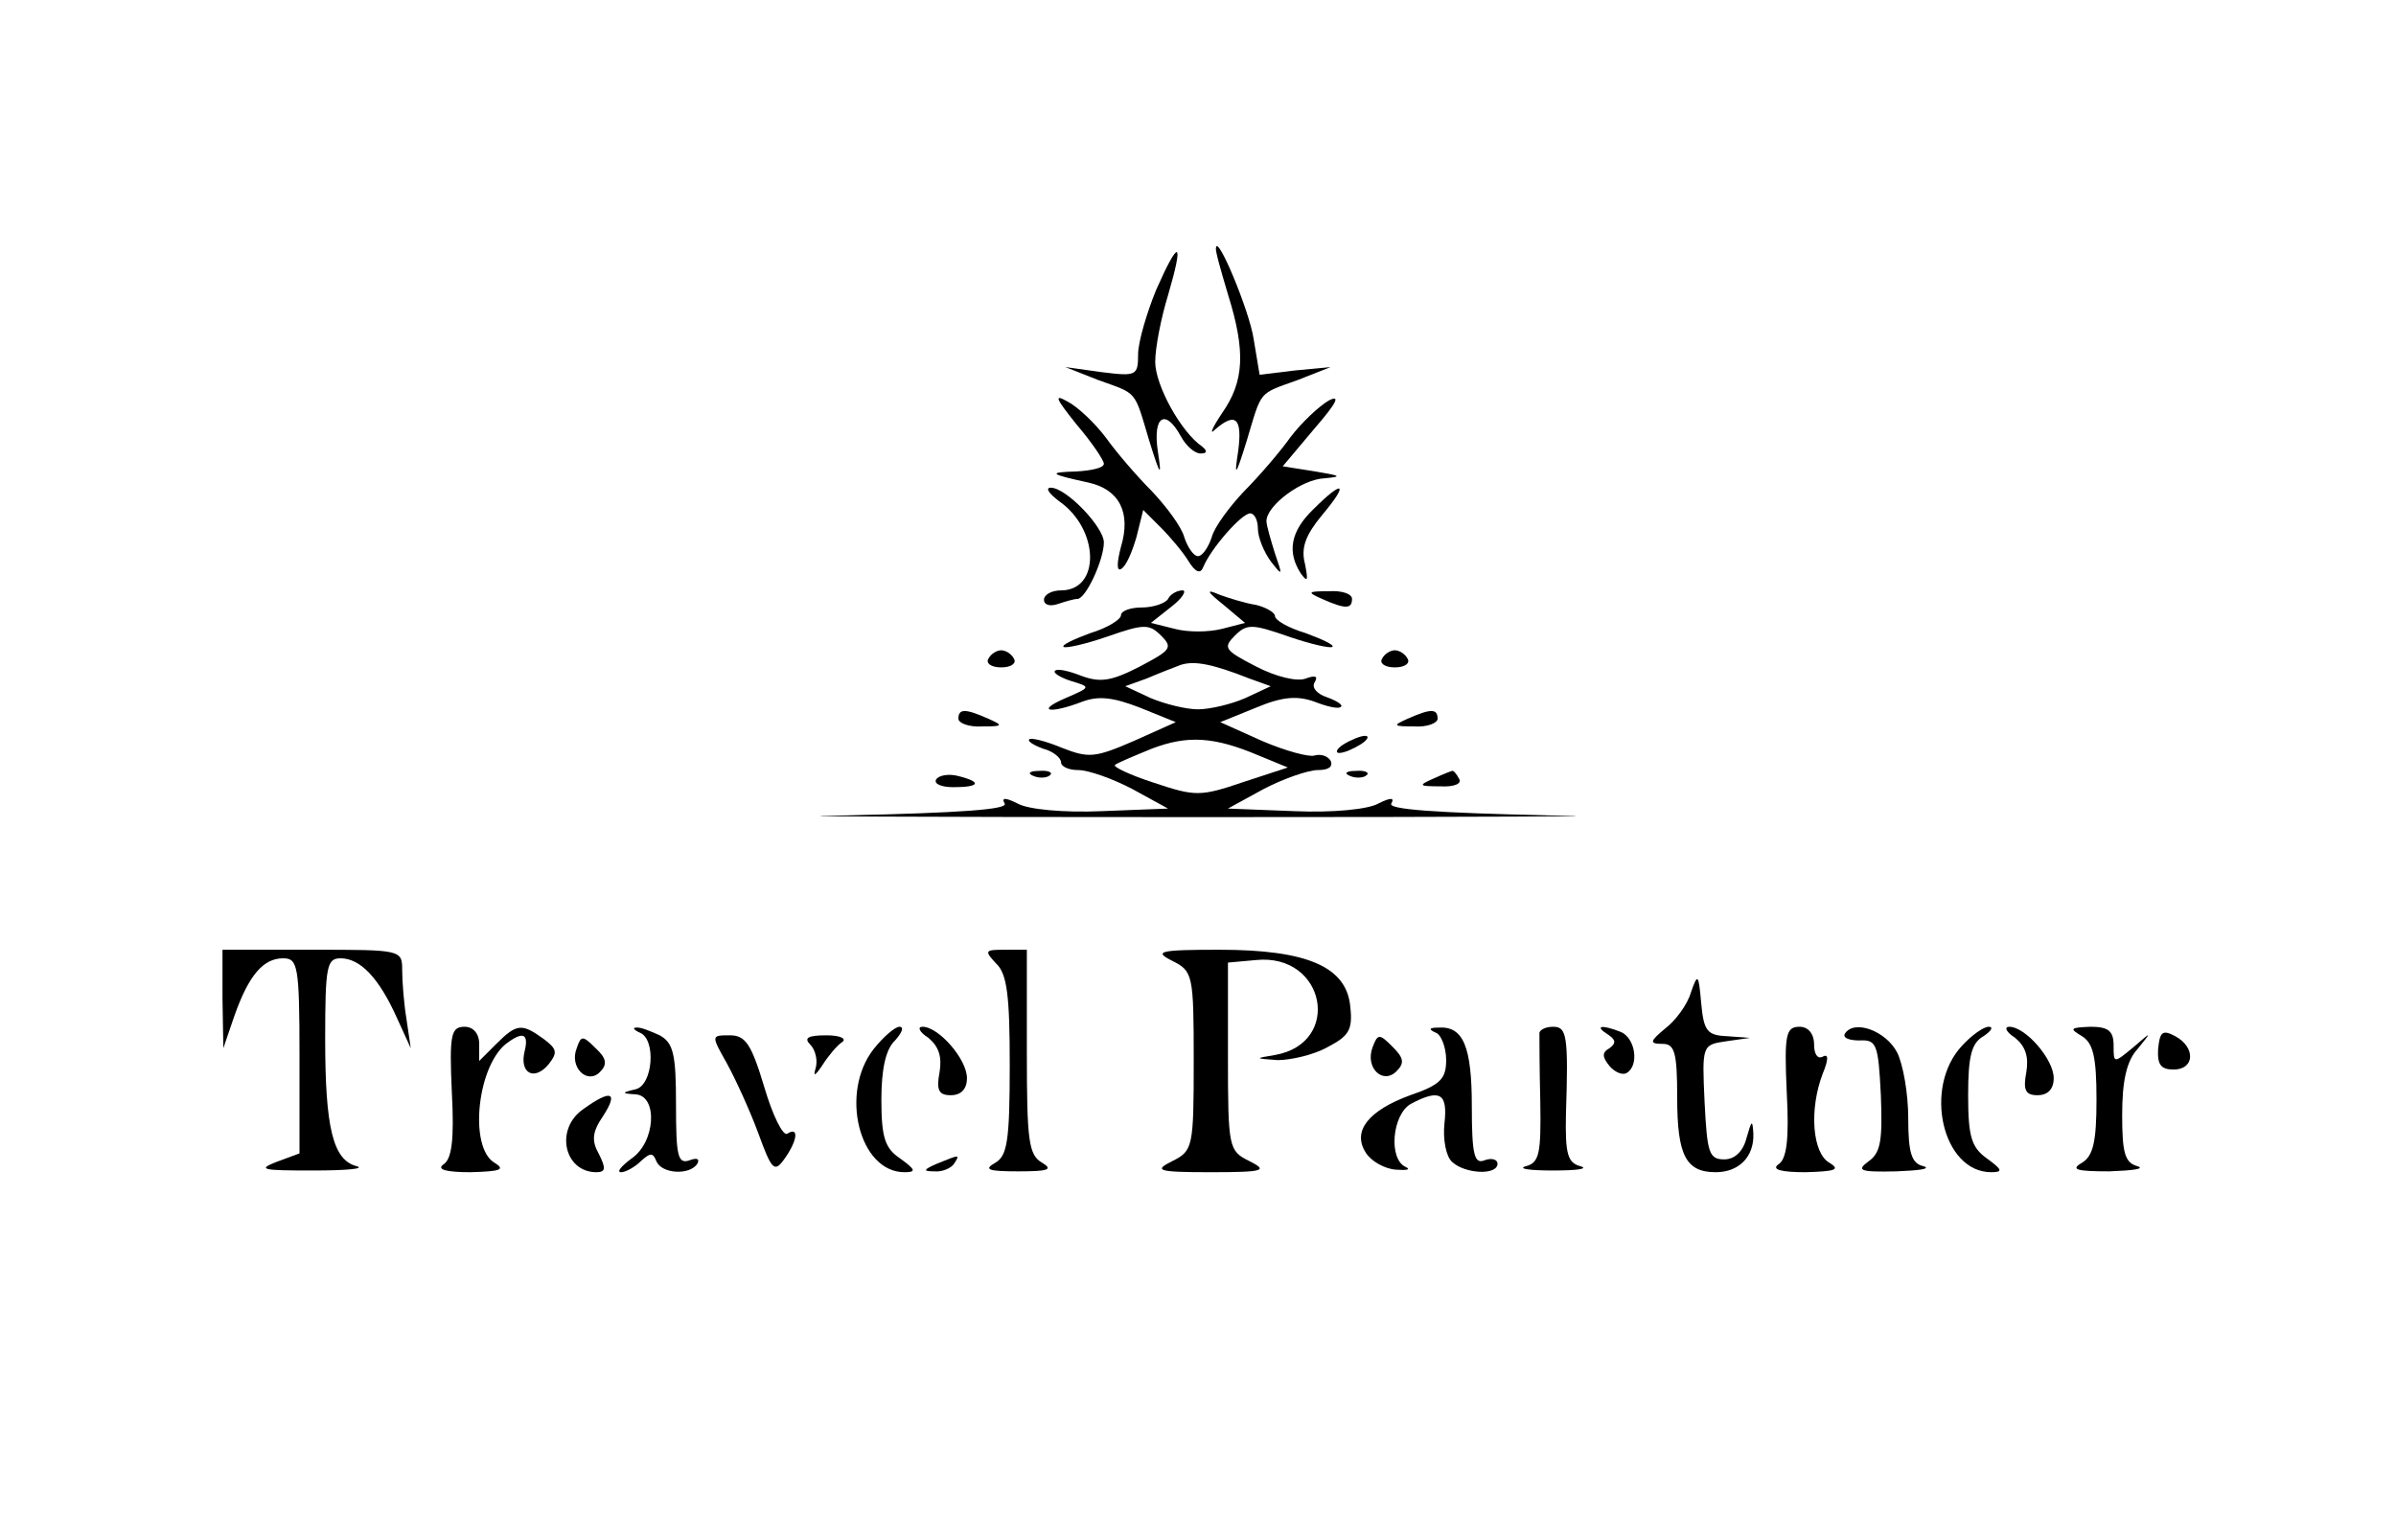 <?xml version="1.0" standalone="no"?>
<!DOCTYPE svg PUBLIC "-//W3C//DTD SVG 20010904//EN"
 "http://www.w3.org/TR/2001/REC-SVG-20010904/DTD/svg10.dtd">
<svg version="1.0" xmlns="http://www.w3.org/2000/svg"
 width="280pt" height="180pt" viewBox="0 0 280 180"
 preserveAspectRatio="xMidYMid meet">

<g transform="translate(0,180) scale(0.1,-0.1)"
fill="#000000" stroke="none">
<path d="M1351 1461 c-11 -27 -21 -61 -21 -75 0 -25 -2 -26 -42 -21 l-43 6 38
-15 c47 -17 42 -11 60 -71 13 -42 15 -44 10 -12 -6 41 9 50 27 17 6 -11 16
-20 23 -20 8 0 8 3 2 8 -25 17 -55 72 -55 99 0 17 7 52 15 78 19 65 13 67 -14
6z"/>
<path d="M1421 1510 c-1 -3 6 -27 14 -54 21 -67 19 -102 -7 -139 -12 -18 -15
-26 -8 -19 24 21 32 13 27 -25 -5 -32 -3 -30 10 12 18 60 13 54 60 71 l38 15
-42 -4 -41 -5 -7 42 c-5 33 -43 124 -44 106z"/>
<path d="M1258 1304 c18 -21 32 -42 32 -46 0 -5 -15 -8 -32 -9 -34 -1 -32 -3
14 -13 36 -8 50 -35 38 -75 -5 -19 -5 -29 0 -26 6 3 13 20 18 37 l8 32 21 -21
c11 -11 26 -29 32 -39 8 -13 14 -15 17 -7 9 22 45 63 55 63 5 0 9 -8 9 -18 0
-10 7 -27 15 -38 14 -18 14 -17 5 9 -5 16 -10 33 -10 38 0 18 41 49 68 50 21
2 19 3 -11 8 l-38 6 37 44 c26 30 31 40 17 33 -12 -7 -32 -26 -45 -43 -12 -17
-37 -46 -54 -63 -17 -18 -35 -42 -38 -54 -4 -12 -11 -22 -16 -22 -5 0 -12 10
-16 22 -3 12 -21 36 -38 54 -17 17 -42 46 -54 63 -13 17 -33 36 -45 42 -16 9
-13 3 11 -27z"/>
<path d="M1238 1214 c47 -33 48 -104 2 -104 -11 0 -20 -5 -20 -11 0 -6 7 -8
16 -5 9 3 19 6 23 6 10 0 31 46 31 66 0 18 -44 64 -62 64 -7 0 -2 -7 10 -16z"/>
<path d="M1535 1205 c-27 -26 -31 -50 -15 -75 8 -11 9 -9 5 11 -5 19 1 34 20
57 32 38 25 42 -10 7z"/>
<path d="M1365 1100 c-3 -5 -17 -10 -31 -10 -13 0 -24 -4 -24 -9 0 -5 -16 -15
-36 -21 -19 -7 -34 -14 -31 -16 2 -2 25 3 51 12 43 15 49 15 63 1 14 -14 11
-17 -25 -36 -33 -17 -46 -19 -68 -11 -15 6 -29 9 -31 6 -3 -2 6 -8 19 -12 23
-7 23 -7 -7 -20 -35 -15 -19 -19 20 -4 19 7 36 5 67 -7 l42 -17 -49 -22 c-46
-20 -53 -20 -84 -8 -19 8 -36 12 -38 10 -3 -2 5 -7 16 -11 12 -3 21 -11 21
-16 0 -5 9 -9 20 -9 12 0 40 -10 63 -22 l42 -23 -77 -3 c-45 -2 -87 2 -99 9
-14 7 -19 7 -15 0 5 -7 -51 -11 -186 -14 -106 -1 79 -2 412 -2 333 0 518 1
412 2 -135 3 -191 7 -186 14 4 7 -1 7 -15 0 -12 -7 -54 -11 -99 -9 l-77 3 42
23 c23 12 52 22 63 22 13 0 18 4 15 11 -4 6 -12 8 -19 6 -6 -2 -33 5 -61 17
l-49 22 42 17 c31 13 48 14 68 7 15 -6 29 -9 31 -6 3 2 -5 7 -16 11 -12 4 -18
11 -15 17 5 8 1 9 -10 5 -10 -4 -35 2 -58 14 -37 19 -39 22 -25 36 14 14 20
14 63 -1 26 -9 49 -14 51 -12 3 2 -12 9 -31 16 -20 6 -36 15 -36 20 0 4 -10
10 -22 13 -13 2 -32 8 -43 12 -16 7 -15 4 5 -12 l25 -21 -27 -7 c-16 -4 -40
-4 -55 0 l-28 7 24 19 c13 10 18 19 13 19 -6 0 -14 -4 -17 -10z m95 -93 l25
-9 -30 -14 c-16 -7 -41 -13 -55 -13 -14 0 -38 6 -55 13 l-30 14 25 9 c14 6 32
13 40 16 16 5 37 1 80 -16z m11 -90 l34 -14 -52 -17 c-50 -17 -56 -17 -104 -1
-28 9 -49 19 -46 21 2 2 21 10 43 19 42 16 73 14 125 -8z"/>
<path d="M1545 1100 c27 -12 35 -12 35 0 0 6 -12 10 -27 9 -25 0 -26 -1 -8 -9z"/>
<path d="M1155 1030 c-3 -5 3 -10 15 -10 12 0 18 5 15 10 -3 6 -10 10 -15 10
-5 0 -12 -4 -15 -10z"/>
<path d="M1615 1030 c-3 -5 3 -10 15 -10 12 0 18 5 15 10 -3 6 -10 10 -15 10
-5 0 -12 -4 -15 -10z"/>
<path d="M1120 960 c0 -5 12 -10 28 -9 24 0 25 1 7 9 -27 12 -35 12 -35 0z"/>
<path d="M1645 960 c-18 -8 -17 -9 8 -9 15 -1 27 4 27 9 0 12 -8 12 -35 0z"/>
<path d="M1570 930 c-8 -5 -10 -10 -5 -10 6 0 17 5 25 10 8 5 11 10 5 10 -5 0
-17 -5 -25 -10z"/>
<path d="M1094 889 c-3 -5 6 -9 20 -9 31 0 34 6 6 13 -11 3 -23 1 -26 -4z"/>
<path d="M1208 893 c7 -3 16 -2 19 1 4 3 -2 6 -13 5 -11 0 -14 -3 -6 -6z"/>
<path d="M1578 893 c7 -3 16 -2 19 1 4 3 -2 6 -13 5 -11 0 -14 -3 -6 -6z"/>
<path d="M1675 890 c-18 -8 -17 -9 8 -9 16 -1 26 3 22 9 -3 6 -7 10 -8 9 -1 0
-11 -4 -22 -9z"/>
<path d="M260 633 l1 -58 13 38 c17 48 34 67 57 67 17 0 19 -9 19 -114 l0
-114 -27 -10 c-23 -9 -16 -10 42 -10 39 0 62 2 52 5 -28 7 -37 45 -37 149 0
85 2 94 18 94 23 0 45 -23 66 -70 l16 -35 -5 34 c-3 18 -5 44 -5 57 0 24 -1
24 -105 24 l-105 0 0 -57z"/>
<path d="M1164 674 c13 -12 16 -38 16 -119 0 -89 -3 -106 -17 -114 -14 -8 -8
-10 27 -10 35 0 41 2 28 10 -16 9 -18 26 -18 129 l0 120 -26 0 c-23 0 -24 -1
-10 -16z"/>
<path d="M1370 677 c24 -12 25 -16 25 -117 0 -101 -1 -105 -25 -117 -22 -11
-18 -13 45 -13 63 0 67 2 45 13 -24 12 -25 15 -25 122 l0 110 33 3 c81 8 101
-97 22 -111 -24 -4 -24 -4 3 -6 15 0 42 6 58 15 25 13 30 20 27 47 -4 47 -50
67 -153 67 -71 0 -77 -2 -55 -13z"/>
<path d="M1976 640 c-4 -14 -18 -33 -30 -42 -18 -15 -19 -18 -3 -18 14 0 17
-10 17 -63 0 -67 10 -87 45 -87 27 0 45 18 44 45 -1 17 -2 16 -8 -5 -4 -16
-14 -25 -26 -25 -18 0 -20 8 -23 67 -3 66 -3 67 25 71 l28 4 -27 2 c-23 1 -27
6 -30 39 -3 34 -4 35 -12 12z"/>
<path d="M528 524 c3 -56 0 -79 -10 -85 -8 -6 4 -9 32 -9 35 1 41 3 28 11 -31
18 -20 117 16 141 18 13 24 9 19 -11 -6 -25 11 -35 28 -15 11 14 10 18 -6 30
-25 18 -31 18 -55 -6 l-20 -20 0 20 c0 12 -7 20 -17 20 -16 0 -18 -9 -15 -76z"/>
<path d="M748 593 c19 -8 15 -61 -5 -66 -17 -4 -17 -5 0 -6 26 -2 23 -56 -5
-75 -12 -9 -18 -16 -12 -16 5 0 16 6 23 13 11 10 14 10 18 0 6 -15 39 -17 48
-3 3 6 -1 7 -9 4 -14 -5 -16 5 -16 65 0 59 -3 72 -19 81 -11 5 -23 10 -28 9
-4 0 -2 -3 5 -6z"/>
<path d="M1021 574 c-40 -51 -17 -144 36 -144 14 0 13 3 -5 16 -18 12 -22 25
-22 69 0 35 5 59 16 69 8 9 11 16 5 16 -5 0 -19 -12 -30 -26z"/>
<path d="M1085 587 c12 -10 16 -22 13 -40 -4 -21 -1 -27 13 -27 12 0 19 7 19
20 0 22 -33 60 -52 60 -6 0 -4 -6 7 -13z"/>
<path d="M1678 593 c6 -2 12 -17 12 -32 0 -22 -7 -29 -42 -41 -49 -18 -68 -42
-52 -67 6 -10 22 -19 35 -20 13 -1 18 0 12 3 -21 9 -16 62 6 74 34 18 43 12
39 -23 -2 -19 2 -39 9 -45 15 -14 53 -16 53 -2 0 5 -7 7 -15 4 -12 -5 -15 6
-15 63 0 70 -10 94 -39 92 -11 0 -12 -2 -3 -6z"/>
<path d="M1799 593 c0 -5 0 -40 1 -80 1 -61 -1 -72 -17 -76 -10 -3 5 -5 32 -5
28 0 42 2 32 5 -15 4 -18 14 -17 61 3 92 1 102 -15 102 -8 0 -15 -3 -16 -7z"/>
<path d="M1879 591 c9 -6 10 -10 2 -16 -9 -5 -9 -10 0 -21 6 -7 15 -11 20 -8
15 9 10 41 -7 48 -23 9 -31 7 -15 -3z"/>
<path d="M2088 524 c3 -56 0 -79 -10 -85 -8 -6 4 -9 32 -9 35 1 41 3 28 11
-20 11 -24 62 -8 104 7 17 7 24 0 20 -6 -3 -10 3 -10 14 0 13 -7 21 -17 21
-16 0 -18 -9 -15 -76z"/>
<path d="M2156 592 c-3 -5 5 -8 17 -8 20 1 22 -4 25 -64 2 -52 0 -67 -14 -77
-15 -11 -11 -13 32 -12 27 1 41 3 32 6 -14 3 -18 15 -18 56 0 29 -6 63 -13 77
-13 25 -50 39 -61 22z"/>
<path d="M2293 578 c-46 -49 -23 -148 34 -148 14 0 13 3 -5 16 -18 13 -22 25
-22 74 0 46 4 61 18 69 9 6 12 11 6 11 -6 0 -20 -10 -31 -22z"/>
<path d="M2355 587 c12 -10 16 -22 13 -40 -4 -21 -1 -27 13 -27 12 0 19 7 19
20 0 22 -33 60 -52 60 -6 0 -4 -6 7 -13z"/>
<path d="M2433 589 c13 -8 17 -24 17 -74 0 -50 -4 -66 -17 -74 -14 -8 -6 -10
32 -10 28 1 42 3 33 6 -15 4 -18 16 -18 60 0 39 5 63 18 77 17 21 17 21 -5 2
-23 -19 -23 -19 -23 2 0 17 -6 22 -27 22 -24 -1 -25 -2 -10 -11z"/>
<path d="M2522 574 c-1 -18 3 -24 18 -24 25 0 26 26 2 39 -15 8 -18 5 -20 -15z"/>
<path d="M674 575 c-9 -22 12 -43 27 -28 9 9 8 16 -5 28 -15 15 -17 15 -22 0z"/>
<path d="M849 558 c10 -18 27 -55 37 -82 16 -44 19 -47 31 -30 15 21 17 38 3
29 -5 -3 -17 21 -27 55 -15 50 -22 60 -40 60 -22 0 -22 0 -4 -32z"/>
<path d="M947 579 c6 -6 9 -19 6 -28 -3 -10 0 -8 8 4 7 11 17 23 23 27 6 4 -2
8 -18 8 -22 0 -27 -3 -19 -11z"/>
<path d="M1604 576 c-9 -24 12 -44 28 -28 10 10 8 16 -5 29 -15 15 -17 15 -23
-1z"/>
<path d="M682 504 c-34 -23 -23 -74 15 -74 11 0 11 5 3 21 -9 16 -8 26 5 45
18 28 9 31 -23 8z"/>
<path d="M1095 440 c-16 -7 -17 -9 -3 -9 9 -1 20 4 23 9 7 11 7 11 -20 0z"/>
</g>
</svg>
